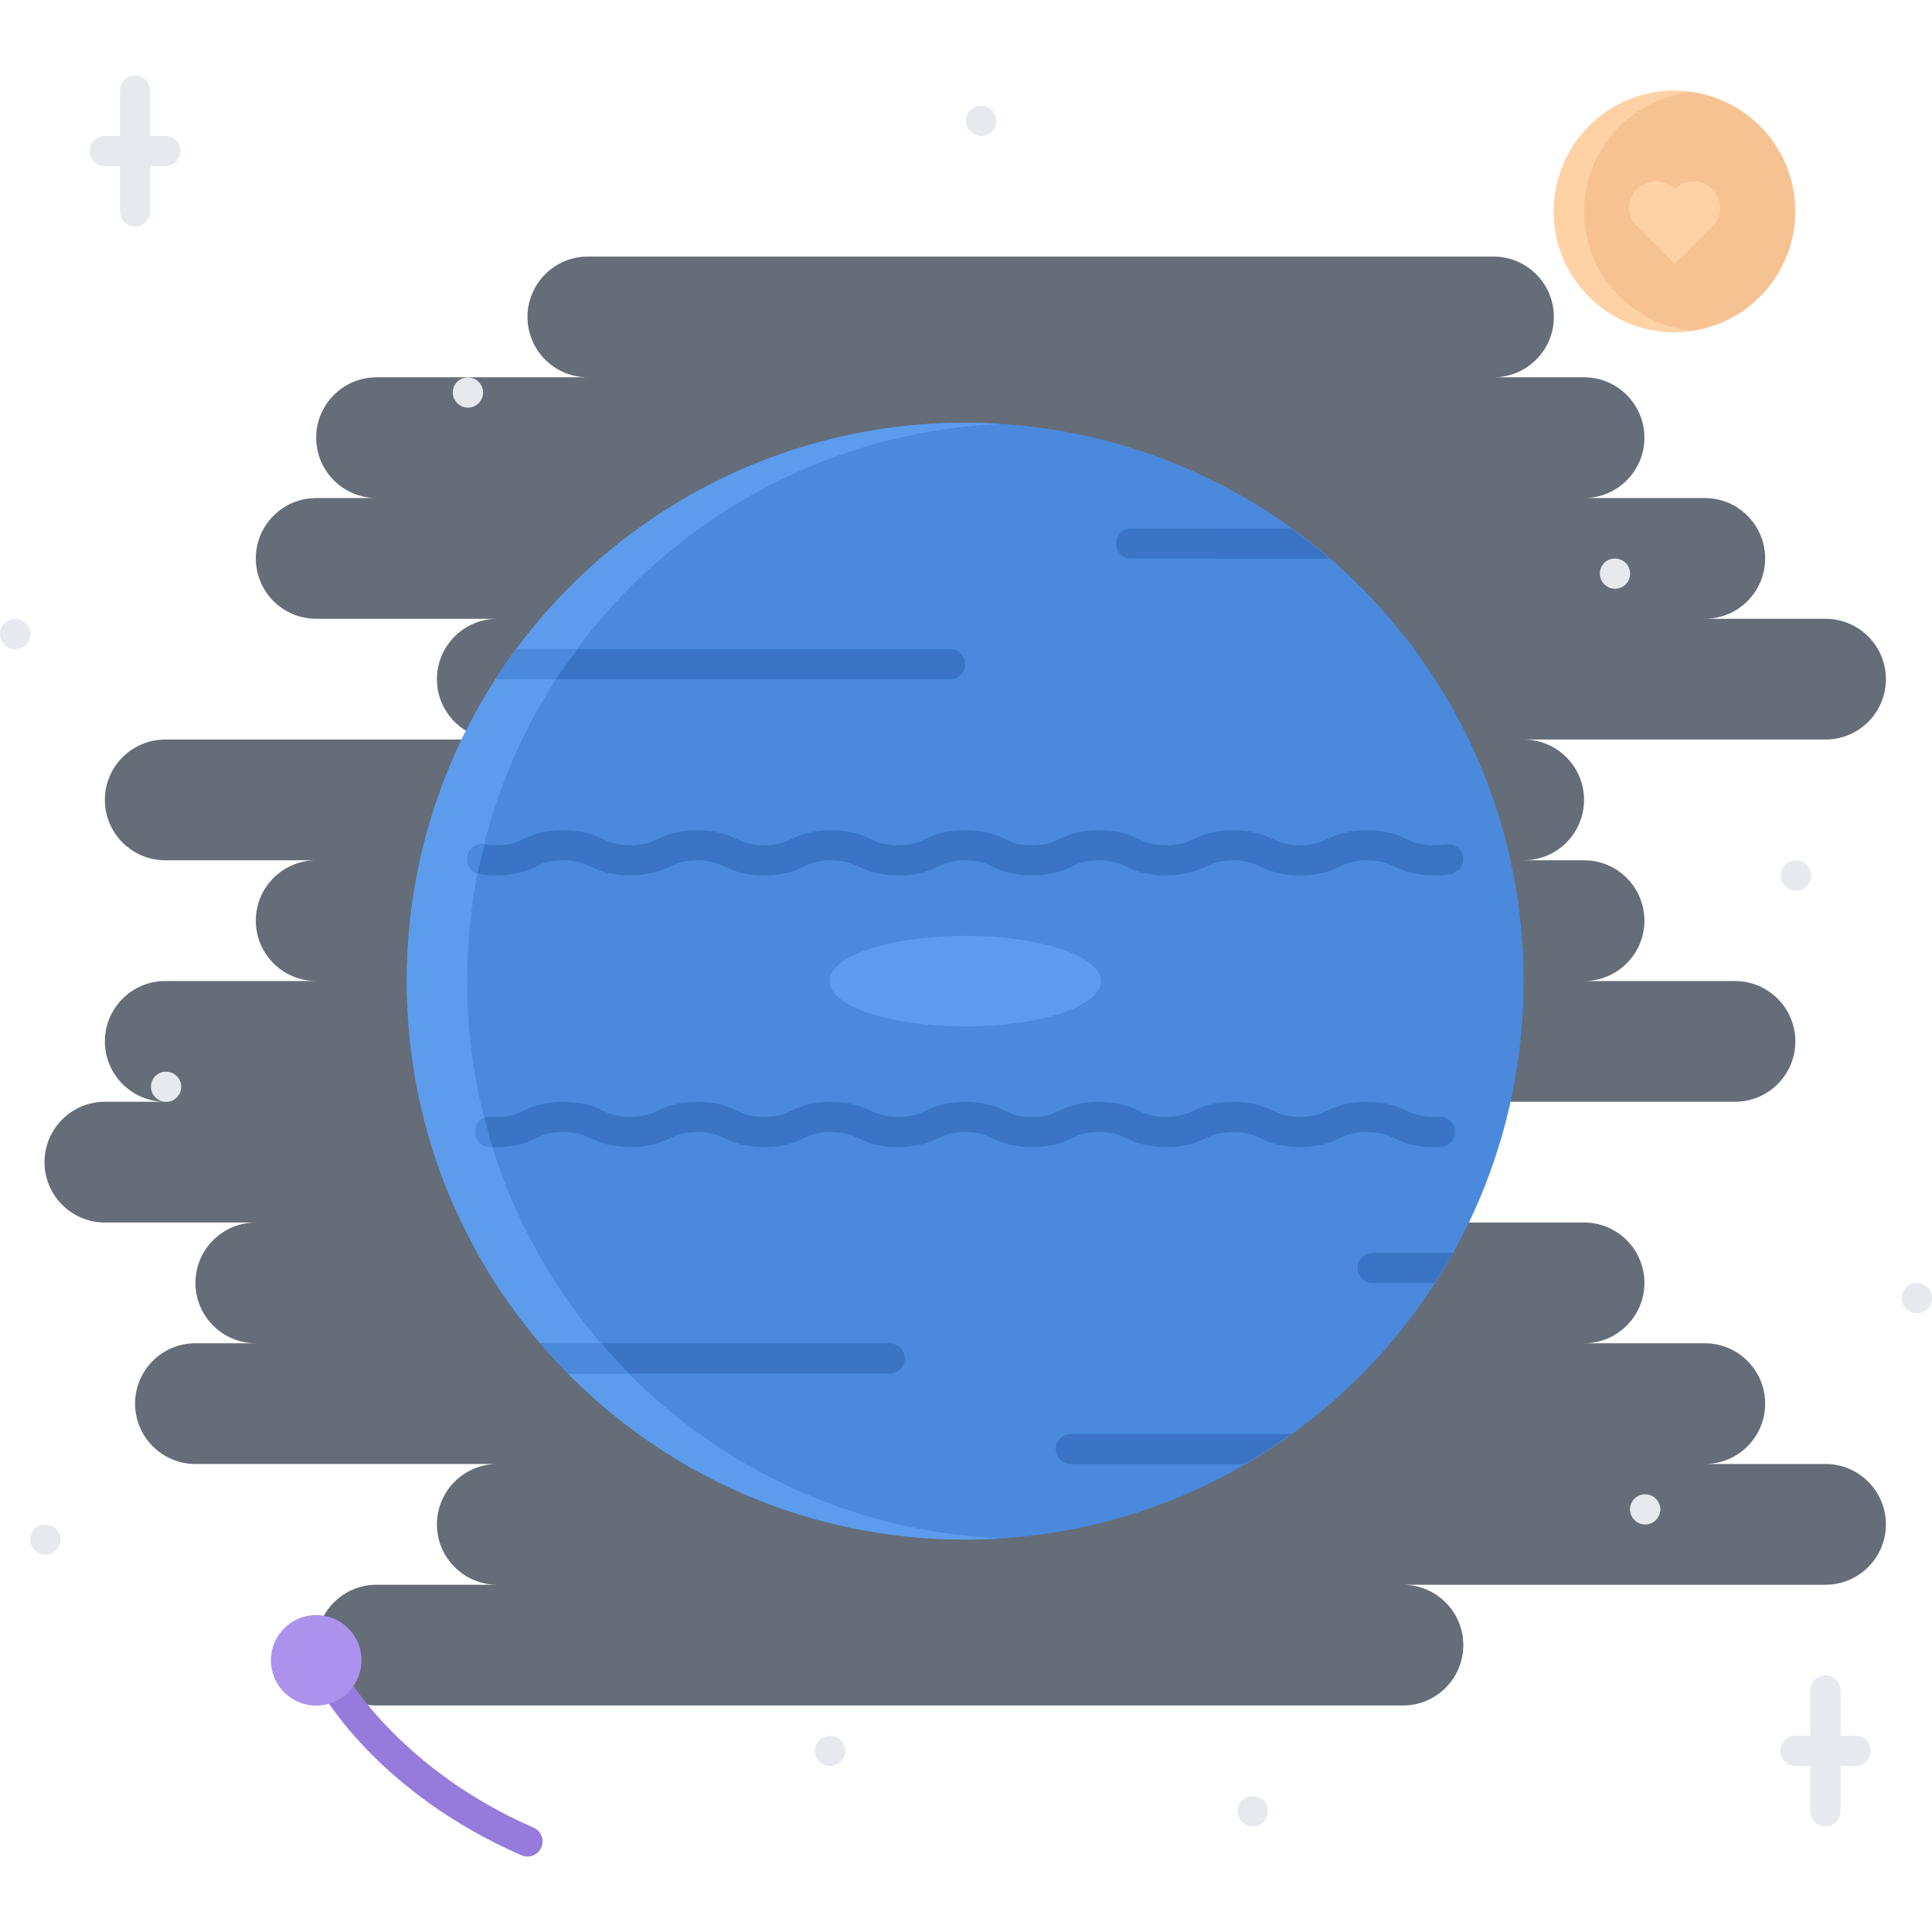 <svg height="512pt" viewBox="0 -20 512.032 512" width="512pt" xmlns="http://www.w3.org/2000/svg"><path d="m475.801 36.016c0 17.672-14.328 32-32 32-17.676 0-32-14.328-32-32s14.324-32 32-32c17.672 0 32 14.328 32 32zm0 0" fill="#f7c292"/><path d="m419.801 36.016c0-16.297 12.23-29.609 28-31.59-1.328-.18-2.641-.41-4-.41-17.672 0-32 14.328-32 32s14.328 32 32 32c1.359 0 2.672-.23 4-.406-15.77-1.984-28-15.297-28-31.594zm0 0" fill="#ffd2a6"/><path d="m483.816 367.984h-32c8.832 0 16-7.168 16-16s-7.168-16-16-16h-32c8.832 0 16-7.168 16-16s-7.168-16-16-16h-48c8.832 0 16-7.168 16-16s-7.168-16-16-16h88c8.832 0 16-7.168 16-16s-7.168-16-16-16h-40c8.832 0 16-7.168 16-16s-7.168-16-16-16h-16c8.832 0 16-7.168 16-16s-7.168-16-16-16h80c8.832 0 16-7.168 16-16s-7.168-16-16-16h-32c8.832 0 16-7.168 16-16s-7.168-16-16-16h-32c8.832 0 16-7.168 16-16s-7.168-16-16-16h-24c8.832 0 16-7.168 16-16s-7.168-16-16-16h-240.016c-8.832 0-16 7.168-16 16s7.168 16 16 16h-56c-8.832 0-16 7.168-16 16s7.168 16 16 16h-16c-8.832 0-16 7.168-16 16s7.168 16 16 16h48c-8.832 0-16 7.168-16 16s7.168 16 16 16h-88c-8.832 0-16 7.168-16 16s7.168 16 16 16h40c-8.832 0-16 7.168-16 16s7.168 16 16 16h-40c-8.832 0-16 7.168-16 16s7.168 16 16 16h-16c-8.832 0-16 7.168-16 16s7.168 16 16 16h40c-8.832 0-16 7.168-16 16s7.168 16 16 16h-16c-8.832 0-16 7.168-16 16s7.168 16 16 16h80c-8.832 0-16 7.168-16 16s7.168 16 16 16h-32c-8.832 0-16 7.168-16 16s7.168 16 16 16h272.016c8.832 0 16-7.168 16-16s-7.168-16-16-16h112c8.832 0 16-7.168 16-16s-7.176-16-16-16zm0 0" fill="#656d78"/><path d="m443.801 30.078c-2.738-2.75-7.184-2.75-9.938 0-2.75 2.754-2.75 7.195 0 9.938l9.938 9.938 9.934-9.938c2.754-2.734 2.754-7.184 0-9.938-2.734-2.75-7.191-2.742-9.934 0zm0 0" fill="#ffd2a6"/><path d="m403.801 240.016c0 81.738-66.262 148-148 148s-148-66.262-148-148 66.262-148 148-148 148 66.262 148 148zm0 0" fill="#4a89dc"/><path d="m123.816 240.016c0-79.473 62.688-144.129 141.281-147.664-3.082-.199-6.176-.336-9.297-.336-81.738 0-148 66.266-148 148 0 81.738 66.262 148 148 148 3.129 0 6.215-.137 9.297-.336-78.594-3.535-141.281-68.191-141.281-147.664zm0 0" fill="#5d9cec"/><path d="m291.801 240.016c0-6.629-16.117-12-36-12-19.883 0-36 5.371-36 12s16.117 12 36 12c19.883 0 36-5.371 36-12zm0 0" fill="#5d9cec"/><path d="m131.527 212c-1.473 0-2.934-.113-4.375-.352-2.184-.359-3.656-2.426-3.297-4.602s2.41-3.688 4.609-3.285c3.184.512 6.871.184 9.129-.859l2.262-1.047c5.281-2.465 13.578-2.457 18.84 0l2.25 1.023c3.184 1.48 8.965 1.488 12.16.023l2.246-1.047c5.281-2.457 13.559-2.465 18.855.008l2.234 1.016c3.184 1.48 8.965 1.496 12.145.016l2.293-1.047c5.266-2.441 13.547-2.457 18.832.016l2.234 1.016c3.199 1.488 8.965 1.488 12.145.016l2.293-1.047c5.266-2.441 13.527-2.441 18.832 0l2.266 1.062c3.168 1.473 8.969 1.465 12.129-.023l2.262-1.031c5.266-2.457 13.562-2.457 18.84 0l2.234 1.031c3.184 1.465 8.965 1.496 12.16 0l2.293-1.039c5.25-2.441 13.531-2.441 18.816.008l2.234 1.031c3.184 1.465 8.965 1.496 12.16 0l2.293-1.039c5.234-2.441 13.531-2.441 18.816.008l2.25 1.023c2.277 1.066 5.953 1.426 9.16.863 2.078-.352 4.23 1.105 4.605 3.281.379 2.168-1.094 4.242-3.277 4.609-4.801.801-10.098.238-13.832-1.496l-2.234-1.016c-3.215-1.488-8.984-1.488-12.145-.016l-2.293 1.047c-5.25 2.441-13.547 2.449-18.84-.008l-2.234-1.031c-3.199-1.473-8.969-1.48-12.125-.008l-2.297 1.047c-5.25 2.441-13.547 2.449-18.84-.008l-2.234-1.031c-3.199-1.465-8.984-1.496-12.16 0l-2.262 1.031c-5.25 2.449-13.547 2.465-18.832.016l-2.281-1.062c-3.16-1.457-8.938-1.473-12.129.016l-2.277 1.039c-5.234 2.449-13.531 2.449-18.832-.008l-2.234-1.023c-3.199-1.48-8.969-1.504-12.16-.008l-2.277 1.039c-5.25 2.449-13.531 2.457-18.832-.016l-2.234-1.016c-3.184-1.48-8.969-1.496-12.16-.016l-2.246 1.047c-5.312 2.449-13.594 2.434-18.855-.016l-2.234-1.016c-3.215-1.48-8.984-1.496-12.16-.016l-2.246 1.047c-2.609 1.207-6 1.848-9.441 1.848zm0 0" fill="#3b74c4"/><path d="m123.855 207.047c-.328 1.977.887 3.785 2.738 4.395.504-2.609 1.23-5.129 1.871-7.68-2.199-.402-4.25 1.102-4.609 3.285zm0 0" fill="#4a89dc"/><path d="m131.559 284c-.621 0-1.23-.023-1.855-.062-2.199-.152-3.871-2.059-3.734-4.258.16-2.199 2.109-3.871 4.262-3.727 2.785.176 5.578-.227 7.363-1.059l2.262-1.047c5.281-2.465 13.578-2.449 18.84 0l2.25 1.023c3.184 1.48 8.965 1.488 12.16.023l2.246-1.047c5.297-2.457 13.559-2.465 18.855.008l2.234 1.016c3.184 1.48 8.965 1.496 12.145.016l2.293-1.047c5.266-2.441 13.547-2.457 18.832.016l2.234 1.016c3.199 1.488 8.965 1.488 12.145.016l2.293-1.047c5.266-2.441 13.527-2.441 18.832 0l2.266 1.062c3.168 1.473 8.969 1.465 12.129-.023l2.262-1.031c5.266-2.457 13.562-2.457 18.84 0l2.234 1.031c3.184 1.465 8.965 1.496 12.16 0l2.293-1.039c5.25-2.441 13.531-2.441 18.816.008l2.234 1.031c3.184 1.465 8.965 1.496 12.16 0l2.293-1.039c5.234-2.441 13.531-2.441 18.816.008l2.25 1.023c1.84.848 4.605 1.305 7.391 1.082 2.297-.137 4.113 1.512 4.25 3.727.16 2.199-1.512 4.113-3.723 4.258-4.16.254-8.199-.387-11.262-1.793l-2.234-1.023c-3.215-1.488-8.984-1.496-12.145-.016l-2.293 1.047c-5.25 2.441-13.547 2.449-18.84-.008l-2.234-1.031c-3.199-1.473-8.969-1.488-12.125-.008l-2.297 1.047c-5.25 2.441-13.547 2.449-18.84-.008l-2.234-1.031c-3.199-1.473-8.984-1.496-12.16 0l-2.262 1.031c-5.25 2.449-13.547 2.457-18.832.016l-2.281-1.062c-3.16-1.465-8.938-1.465-12.129.016l-2.277 1.039c-5.234 2.449-13.531 2.449-18.832-.008l-2.234-1.023c-3.199-1.488-8.969-1.504-12.16-.008l-2.277 1.039c-5.25 2.449-13.531 2.457-18.832-.016l-2.234-1.016c-3.184-1.488-8.969-1.504-12.16-.016l-2.246 1.047c-5.312 2.441-13.594 2.434-18.855-.016l-2.234-1.016c-3.215-1.488-8.984-1.496-12.16-.016l-2.246 1.047c-2.578 1.199-5.938 1.848-9.41 1.848zm0 0" fill="#3b74c4"/><path d="m128.473 276.281c-1.359.566-2.395 1.832-2.504 3.398-.145 2.199 1.527 4.113 3.734 4.258.266.016.527.016.816.023-.801-2.512-1.391-5.105-2.047-7.68zm0 0" fill="#4a89dc"/><path d="m251.801 152.016h-114.801c-1.938 2.617-3.832 5.258-5.594 8h120.395c2.199 0 4-1.793 4-4s-1.801-4-4-4zm0 0" fill="#3b74c4"/><path d="m136.969 152.062c-1.938 2.602-3.816 5.227-5.562 7.953h15.969c1.77-2.758 3.738-5.375 5.688-8h-16.062c-.016.016-.031.031-.031.047zm0 0" fill="#4a89dc"/><path d="m342.215 120.039-42.414-.023c-2.215 0-4 1.793-4 4s1.785 4 4 4l52.59.031c-3.262-2.824-6.672-5.48-10.176-8.008zm0 0" fill="#3b74c4"/><path d="m235.801 336.016h-92.52c2.344 2.746 4.734 5.441 7.262 8h85.25c2.199 0 4-1.793 4-4s-1.793-4-3.992-4zm0 0" fill="#3b74c4"/><path d="m166.77 344.016c-2.547-2.559-4.953-5.254-7.312-8h-16.168c2.344 2.746 4.734 5.441 7.262 8zm0 0" fill="#4a89dc"/><path d="m283.801 360.016c-2.215 0-4 1.793-4 4s1.785 4 4 4h46.062c4.25-2.473 8.359-5.137 12.328-8zm0 0" fill="#3b74c4"/><path d="m363.801 312.016c-2.215 0-4 1.793-4 4s1.785 4 4 4h16.391c1.688-2.617 3.328-5.273 4.855-8zm0 0" fill="#3b74c4"/><g fill="#e6e9ed"><path d="m476.031 216.016c-2.199 0-4.031-1.793-4.031-4s1.754-4 3.953-4h.078c2.199 0 4 1.793 4 4s-1.801 4-4 4zm0 0"/><path d="m428.031 136.016c-2.199 0-4.031-1.793-4.031-4s1.754-4 3.953-4h.078c2.199 0 4 1.793 4 4s-1.801 4-4 4zm0 0"/><path d="m260.031 16.016c-2.199 0-4.031-1.793-4.031-4s1.754-4 3.953-4h.078c2.199 0 4 1.793 4 4s-1.801 4-4 4zm0 0"/><path d="m124.031 88.016c-2.199 0-4.031-1.793-4.031-4s1.754-4 3.953-4h.078c2.199 0 4 1.793 4 4s-1.801 4-4 4zm0 0"/><path d="m4.031 152.016c-2.199 0-4.031-1.793-4.031-4s1.754-4 3.953-4h.078c2.199 0 4 1.793 4 4s-1.801 4-4 4zm0 0"/><path d="m508.031 328.016c-2.199 0-4.031-1.793-4.031-4s1.754-4 3.953-4h.078c2.199 0 4 1.793 4 4s-1.801 4-4 4zm0 0"/><path d="m436.031 384.016c-2.199 0-4.031-1.793-4.031-4s1.754-4 3.953-4h.078c2.199 0 4 1.793 4 4s-1.801 4-4 4zm0 0"/><path d="m332.031 464.016c-2.199 0-4.031-1.793-4.031-4s1.754-4 3.953-4h.078c2.199 0 4 1.793 4 4s-1.801 4-4 4zm0 0"/><path d="m220.031 448.016c-2.199 0-4.031-1.793-4.031-4s1.754-4 3.953-4h.078c2.199 0 4 1.793 4 4s-1.801 4-4 4zm0 0"/><path d="m44.031 272.016c-2.199 0-4.031-1.793-4.031-4s1.754-4 3.953-4h.078c2.199 0 4 1.793 4 4s-1.801 4-4 4zm0 0"/><path d="m12.031 392.016c-2.199 0-4.031-1.793-4.031-4s1.754-4 3.953-4h.078c2.199 0 4 1.793 4 4s-1.801 4-4 4zm0 0"/><path d="m483.801 464.016c-2.215 0-4-1.793-4-4v-32c0-2.207 1.785-4 4-4 2.199 0 4 1.793 4 4v32c0 2.207-1.801 4-4 4zm0 0"/><path d="m491.801 448.016h-16c-2.215 0-4-1.793-4-4s1.785-4 4-4h16c2.199 0 4 1.793 4 4s-1.801 4-4 4zm0 0"/><path d="m35.801 40.016c-2.215 0-4-1.793-4-4v-32c0-2.207 1.785-4 4-4 2.199 0 4 1.793 4 4v32c0 2.207-1.801 4-4 4zm0 0"/><path d="m43.801 24.016h-16c-2.215 0-4-1.793-4-4s1.785-4 4-4h16c2.199 0 4 1.793 4 4s-1.801 4-4 4zm0 0"/></g><path d="m139.801 472.016c-.527 0-1.082-.113-1.594-.336-37.559-16.344-52.422-42.266-53.047-43.367-1.082-1.922-.391-4.352 1.527-5.441 1.922-1.062 4.359-.398 5.457 1.52.145.242 14.297 24.738 49.246 39.953 2.035.871 2.953 3.23 2.066 5.258-.641 1.52-2.129 2.414-3.656 2.414zm0 0" fill="#967adc"/><path d="m95.801 420.016c0 6.629-5.375 12-12 12-6.629 0-12-5.371-12-12s5.371-12 12-12c6.625 0 12 5.371 12 12zm0 0" fill="#ac92ec"/></svg>